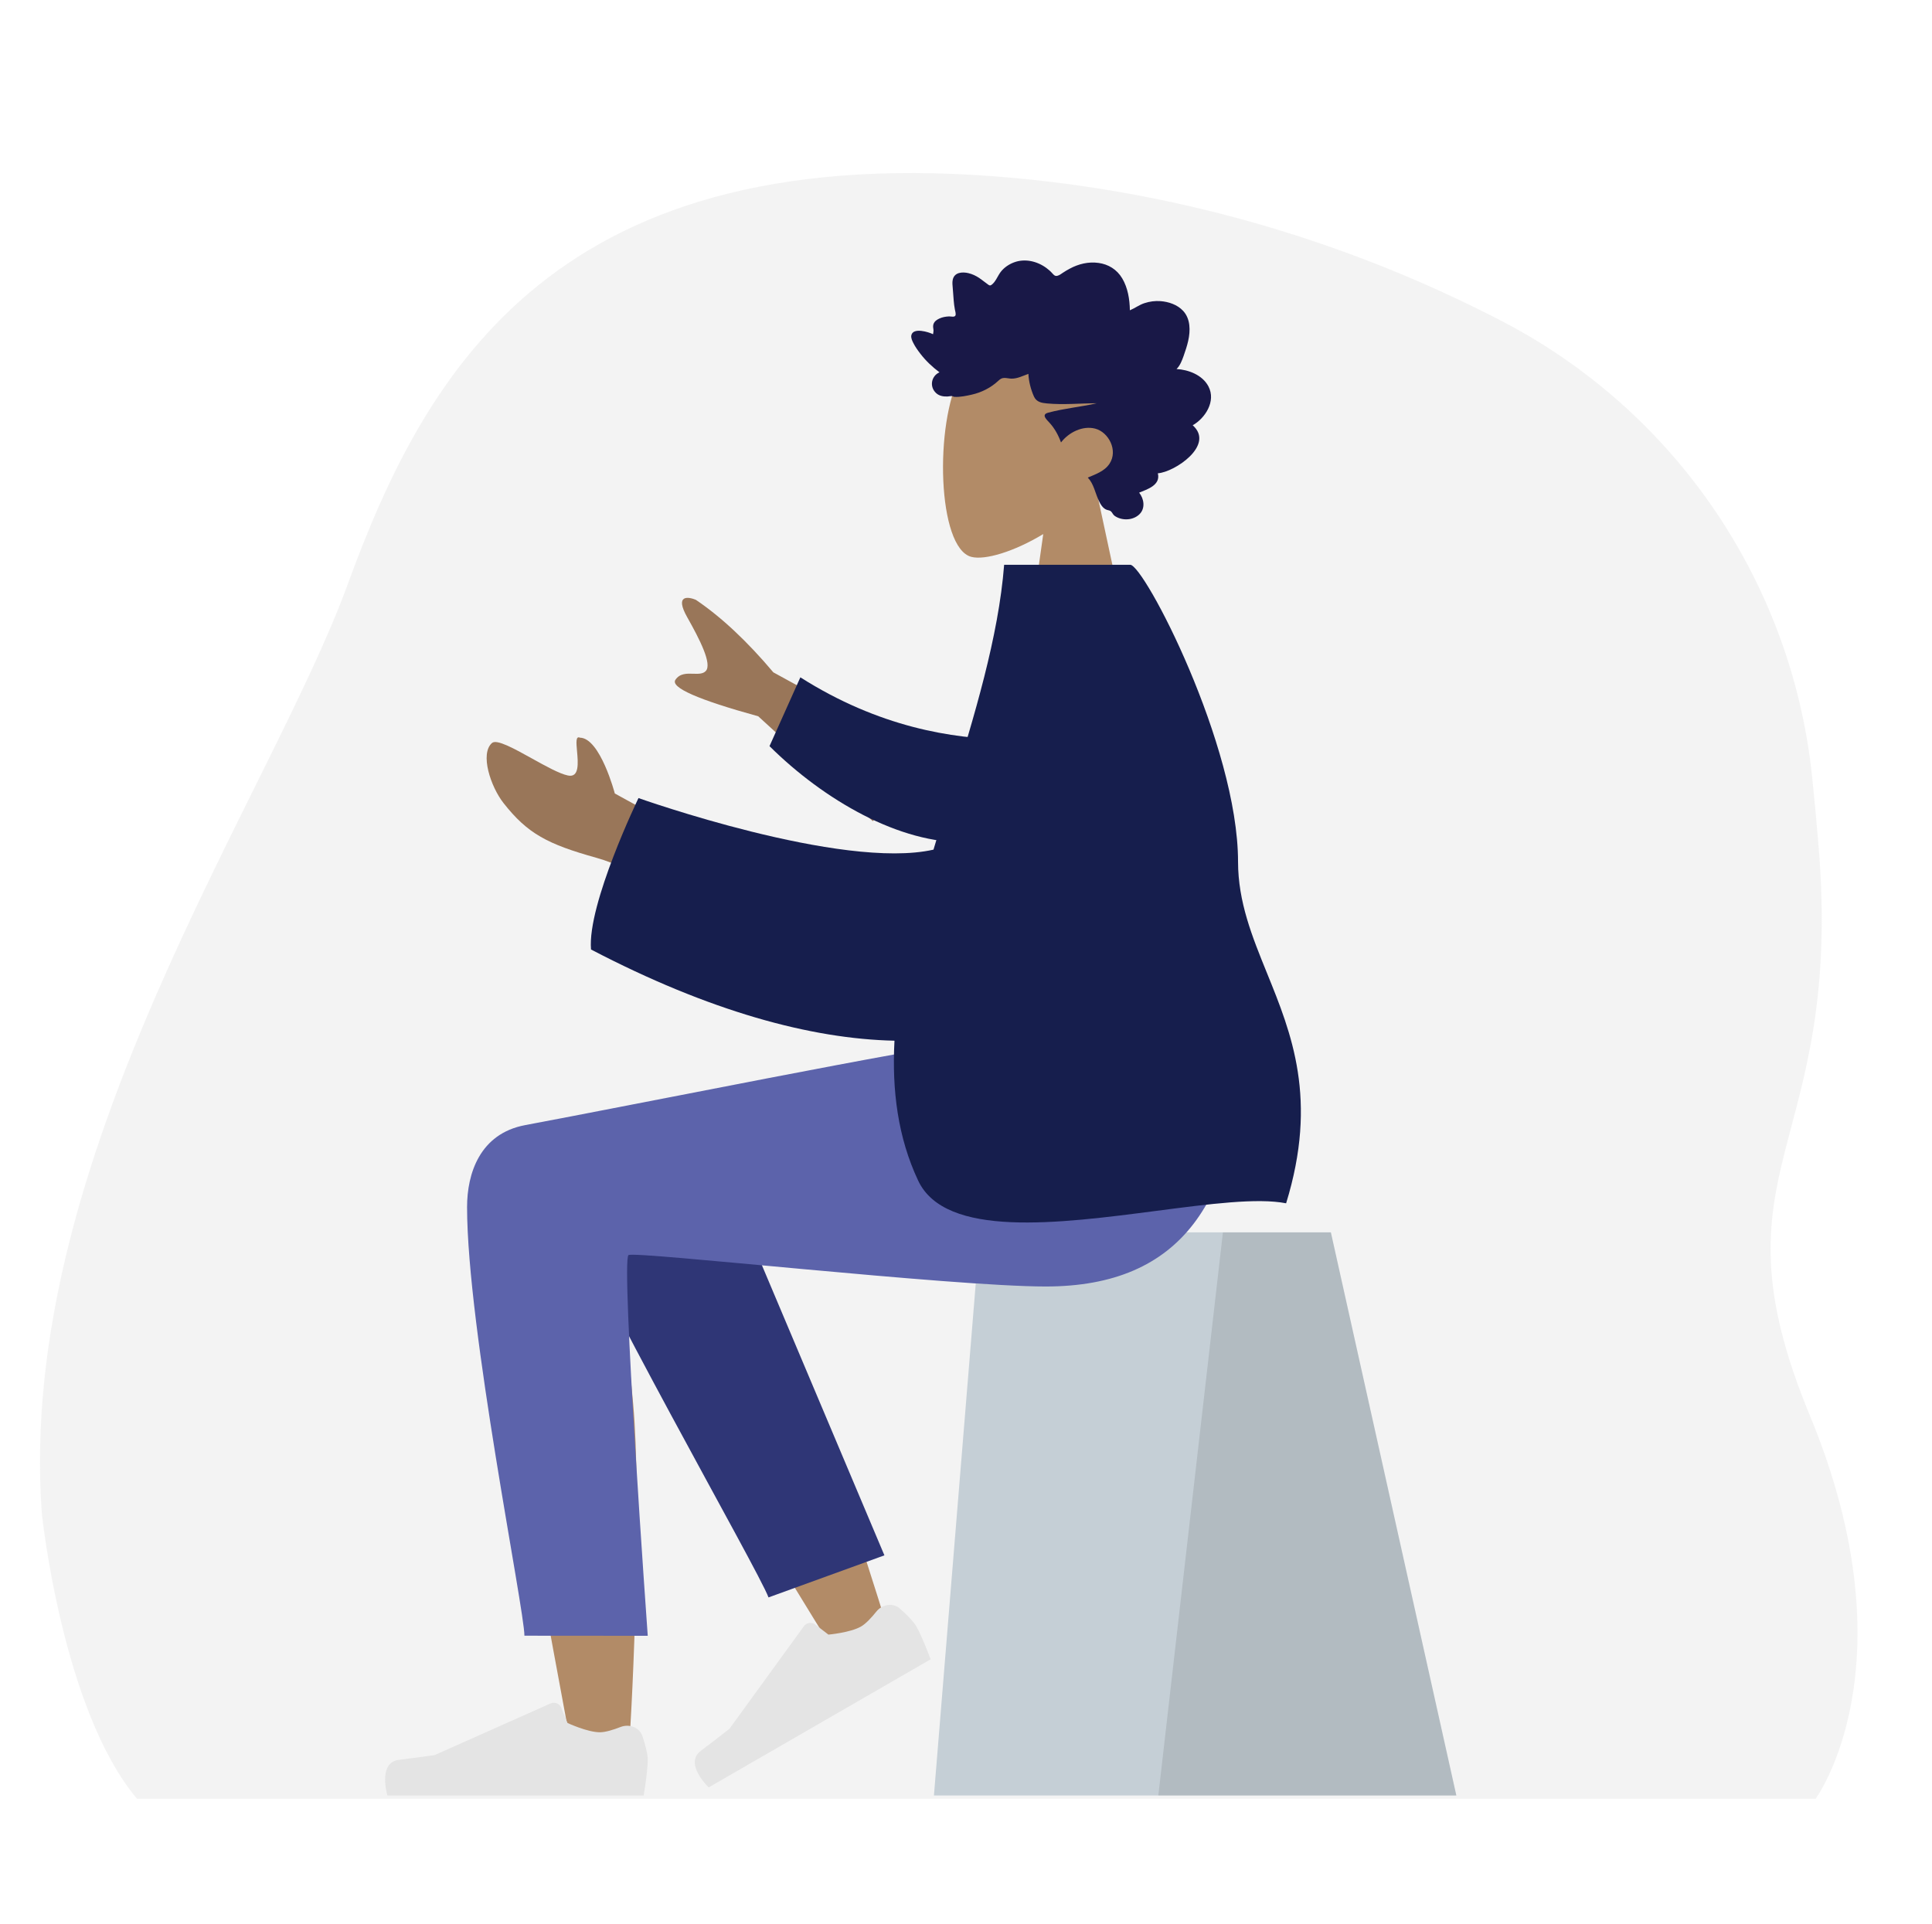 <svg width="241" height="240" viewBox="0 0 241 240" fill="none" xmlns="http://www.w3.org/2000/svg">
<g clip-path="url(#clip0_171_2748)">
<path opacity="0.5" d="M226.065 97.094C224.852 85.141 220.687 73.675 213.946 63.73C207.205 53.784 198.098 45.669 187.444 40.114C168.578 30.304 147.994 24.233 126.825 22.234C69.273 16.834 53.073 46.334 43.353 72.955C33.633 99.576 1.982 144.547 5.217 188.798C5.217 188.798 7.737 213.278 17.092 224.414H226.478C226.478 224.414 238.713 207.864 225.753 176.568C212.793 145.272 230.073 143.827 226.833 105.336C226.588 102.398 226.329 99.658 226.065 97.094Z" fill="#E9E9E9"/>
<path fill-rule="evenodd" clip-rule="evenodd" d="M130.136 66.631C126.467 68.843 122.861 69.911 121.169 69.475C116.925 68.381 116.535 52.858 119.819 46.739C123.102 40.619 139.983 37.952 140.834 50.077C141.13 54.285 139.362 58.04 136.751 61.105L141.433 82.924H127.833L130.136 66.631Z" fill="#B28B67"/>
<path fill-rule="evenodd" clip-rule="evenodd" d="M146.764 46.041C147.203 45.605 147.442 44.984 147.65 44.394C147.865 43.782 148.074 43.163 148.217 42.525C148.503 41.25 148.505 39.785 147.596 38.795C146.867 38.002 145.773 37.646 144.763 37.569C144.09 37.517 143.399 37.611 142.754 37.823C142.114 38.033 141.563 38.453 140.942 38.713C140.919 37.339 140.684 35.902 139.987 34.73C139.316 33.602 138.247 32.968 137.03 32.801C135.78 32.629 134.546 32.921 133.427 33.526C133.147 33.678 132.87 33.837 132.604 34.016C132.382 34.166 132.151 34.348 131.89 34.409C131.599 34.477 131.455 34.309 131.266 34.097C131.044 33.848 130.794 33.629 130.53 33.435C129.362 32.576 127.829 32.223 126.476 32.738C125.852 32.975 125.245 33.378 124.822 33.933C124.445 34.427 124.176 35.212 123.656 35.557C123.435 35.703 123.279 35.509 123.078 35.366C122.776 35.151 122.487 34.913 122.182 34.704C121.752 34.41 121.287 34.19 120.789 34.074C120.06 33.906 119.053 33.945 118.845 34.9C118.766 35.258 118.826 35.642 118.852 36.003C118.886 36.499 118.922 36.995 118.966 37.49C118.998 37.867 119.04 38.23 119.111 38.599C119.148 38.796 119.267 39.163 119.183 39.36C119.077 39.606 118.59 39.466 118.382 39.475C117.971 39.492 117.558 39.564 117.178 39.74C116.884 39.876 116.574 40.076 116.45 40.413C116.374 40.621 116.394 40.834 116.43 41.047C116.473 41.303 116.424 41.438 116.391 41.697C115.839 41.425 113.927 40.821 113.686 41.81C113.606 42.14 113.788 42.512 113.928 42.789C114.172 43.276 114.492 43.722 114.819 44.146C115.502 45.032 116.317 45.796 117.193 46.449C116.166 46.906 115.898 48.253 116.787 49.055C117.18 49.409 117.708 49.488 118.203 49.466C118.385 49.457 118.646 49.388 118.789 49.419C118.865 49.436 118.948 49.501 119.054 49.508C119.753 49.556 120.542 49.388 121.226 49.233C122.443 48.956 123.596 48.38 124.537 47.501C124.779 47.276 124.978 47.146 125.303 47.15C125.588 47.152 125.868 47.23 126.152 47.238C126.905 47.257 127.584 46.889 128.283 46.644C128.326 47.588 128.595 48.628 128.981 49.478C129.297 50.171 129.954 50.272 130.601 50.332C132.669 50.527 134.743 50.31 136.813 50.313C134.81 50.766 132.739 50.952 130.753 51.485C129.855 51.726 130.54 52.331 130.924 52.75C131.556 53.441 132.026 54.297 132.352 55.198C133.333 53.92 135.065 53.079 136.6 53.471C138.297 53.905 139.491 56.198 138.406 57.847C137.777 58.804 136.64 59.173 135.693 59.585C136.431 60.352 136.61 61.485 137.054 62.44C137.273 62.91 137.581 63.443 138.071 63.607C138.252 63.668 138.465 63.673 138.608 63.821C138.785 64.004 138.827 64.208 139.054 64.365C139.956 64.993 141.367 64.945 142.167 64.126C142.891 63.385 142.702 62.213 142.098 61.462C143.06 61.061 144.813 60.545 144.43 59.047C146.515 58.908 151.577 55.528 148.779 53.057C150.314 52.19 151.725 50.069 150.739 48.2C149.979 46.76 148.213 46.117 146.764 46.041Z" fill="#191847"/>
<path fill-rule="evenodd" clip-rule="evenodd" d="M166.014 153.745H122.237L116.5 224H181.667L166.014 153.745Z" fill="#C5CFD6"/>
<path fill-rule="evenodd" clip-rule="evenodd" d="M166.014 153.745H152.55L144.492 224H181.667L166.014 153.745Z" fill="black" fill-opacity="0.1"/>
<path fill-rule="evenodd" clip-rule="evenodd" d="M98.183 167.664C103.103 178.095 110.79 203.418 110.79 203.418L104.264 206.399C104.264 206.399 87.705 179.78 77.586 161.584C78.057 165.681 78.537 170.292 78.983 175.14C80.037 186.625 78.983 211.437 78.416 218.605C78.059 223.109 71.938 222.166 71.366 218.593C71.269 217.988 70.875 215.864 70.286 212.694C67.4 197.152 59.847 156.475 59.833 146.515C59.828 142.507 67.659 138.907 72.327 141.709C75.533 138.288 81.6 136.317 85.086 141.967C87.302 145.559 92.568 155.756 98.183 167.664Z" fill="#B28B67"/>
<path fill-rule="evenodd" clip-rule="evenodd" d="M110.323 194.043L87.924 140.99C82.559 132.36 67.514 142.746 69.344 147.752C73.498 159.116 94.627 195.906 95.865 199.292L110.323 194.043Z" fill="#2F3676"/>
<path fill-rule="evenodd" clip-rule="evenodd" d="M109.318 201.058C110.049 200.144 111.39 199.912 112.264 200.691C113.063 201.403 113.924 202.251 114.29 202.886C115.057 204.213 116.085 207.015 116.085 207.015C114.545 207.904 88.406 222.993 88.406 222.993C88.406 222.993 85.267 220.049 87.428 218.423C89.588 216.797 90.993 215.68 90.993 215.68L100.285 202.88C100.616 202.424 101.258 202.332 101.705 202.675L103.337 203.932C103.337 203.932 106.068 203.693 107.414 202.917C108.02 202.567 108.725 201.798 109.318 201.058Z" fill="#E4E4E4"/>
<path fill-rule="evenodd" clip-rule="evenodd" d="M77.407 215.458C78.498 215.032 79.775 215.502 80.143 216.613C80.478 217.63 80.8 218.795 80.8 219.527C80.8 221.06 80.289 224 80.289 224C78.511 224 48.328 224 48.328 224C48.328 224 47.082 219.882 49.766 219.554C52.451 219.225 54.226 218.961 54.226 218.961L68.674 212.521C69.189 212.291 69.791 212.532 70.006 213.053L70.791 214.957C70.791 214.957 73.275 216.116 74.829 216.116C75.529 216.116 76.525 215.802 77.407 215.458Z" fill="#E4E4E4"/>
<path fill-rule="evenodd" clip-rule="evenodd" d="M58.263 150.591C58.263 165.643 65.413 200.754 65.417 204.068L80.8 204.08C80.8 204.08 77.423 157.087 78.405 156.58C79.387 156.074 118.667 160.501 130.448 160.501C147.435 160.501 154.463 149.791 155.033 129.949H121.381C114.529 130.682 78.789 137.89 65.516 140.367C59.833 141.428 58.263 146.444 58.263 150.591Z" fill="#5C63AB"/>
<path fill-rule="evenodd" clip-rule="evenodd" d="M96.469 83.881L116.138 94.652L108.875 102.446L94.583 89.363C87.054 87.288 83.611 85.77 84.254 84.81C84.796 84 85.67 84.028 86.475 84.054C87.102 84.074 87.688 84.093 88.042 83.713C88.85 82.846 87.308 79.813 85.721 76.998C84.135 74.183 85.831 74.428 86.801 74.833C89.976 76.981 93.198 79.998 96.469 83.881ZM76.693 98.994L85.333 103.739L84.841 112.408C84.841 112.408 79.245 108.37 74.431 107.028C68.293 105.317 65.81 104.01 62.81 100.189C61.205 98.144 59.843 94.034 61.371 92.695C61.957 92.182 64.14 93.395 66.368 94.633C68.066 95.576 69.789 96.534 70.851 96.752C72.281 97.046 72.113 95.194 71.98 93.714C71.883 92.651 71.805 91.781 72.346 92.032C74.875 92.076 76.693 98.994 76.693 98.994Z" fill="#997659"/>
<path fill-rule="evenodd" clip-rule="evenodd" d="M125.717 92.252C118.828 92.18 109.641 90.725 99.838 84.504L95.989 93.087C102.75 99.796 112.258 105.309 120.571 105.075C127.122 104.891 130.47 96.968 125.717 92.252Z" fill="#161E4D"/>
<path fill-rule="evenodd" clip-rule="evenodd" d="M144.298 151.059C150.847 150.205 156.866 149.42 160.432 150.122C164.433 137.129 161.111 128.948 158.043 121.396C156.195 116.845 154.439 112.522 154.435 107.511C154.424 92.919 142.706 70.459 140.982 70.459H140.487H126.823H125.258C124.555 79.489 121.555 89.265 118.536 99.105C117.831 101.402 117.124 103.704 116.446 106C105.019 108.593 79.646 99.566 79.646 99.566C79.646 99.566 73.241 112.815 73.724 118.457C88.493 126.171 101.151 129.61 111.579 129.837C111.248 136.023 112.001 141.91 114.531 147.289C117.921 154.497 132.04 152.657 144.298 151.059Z" fill="#161E4D"/>
</g>
<defs>
<clipPath id="clip0_171_2748">
<rect width="240" height="240" fill="white" transform="translate(0.5)"/>
</clipPath>
</defs>
</svg>
